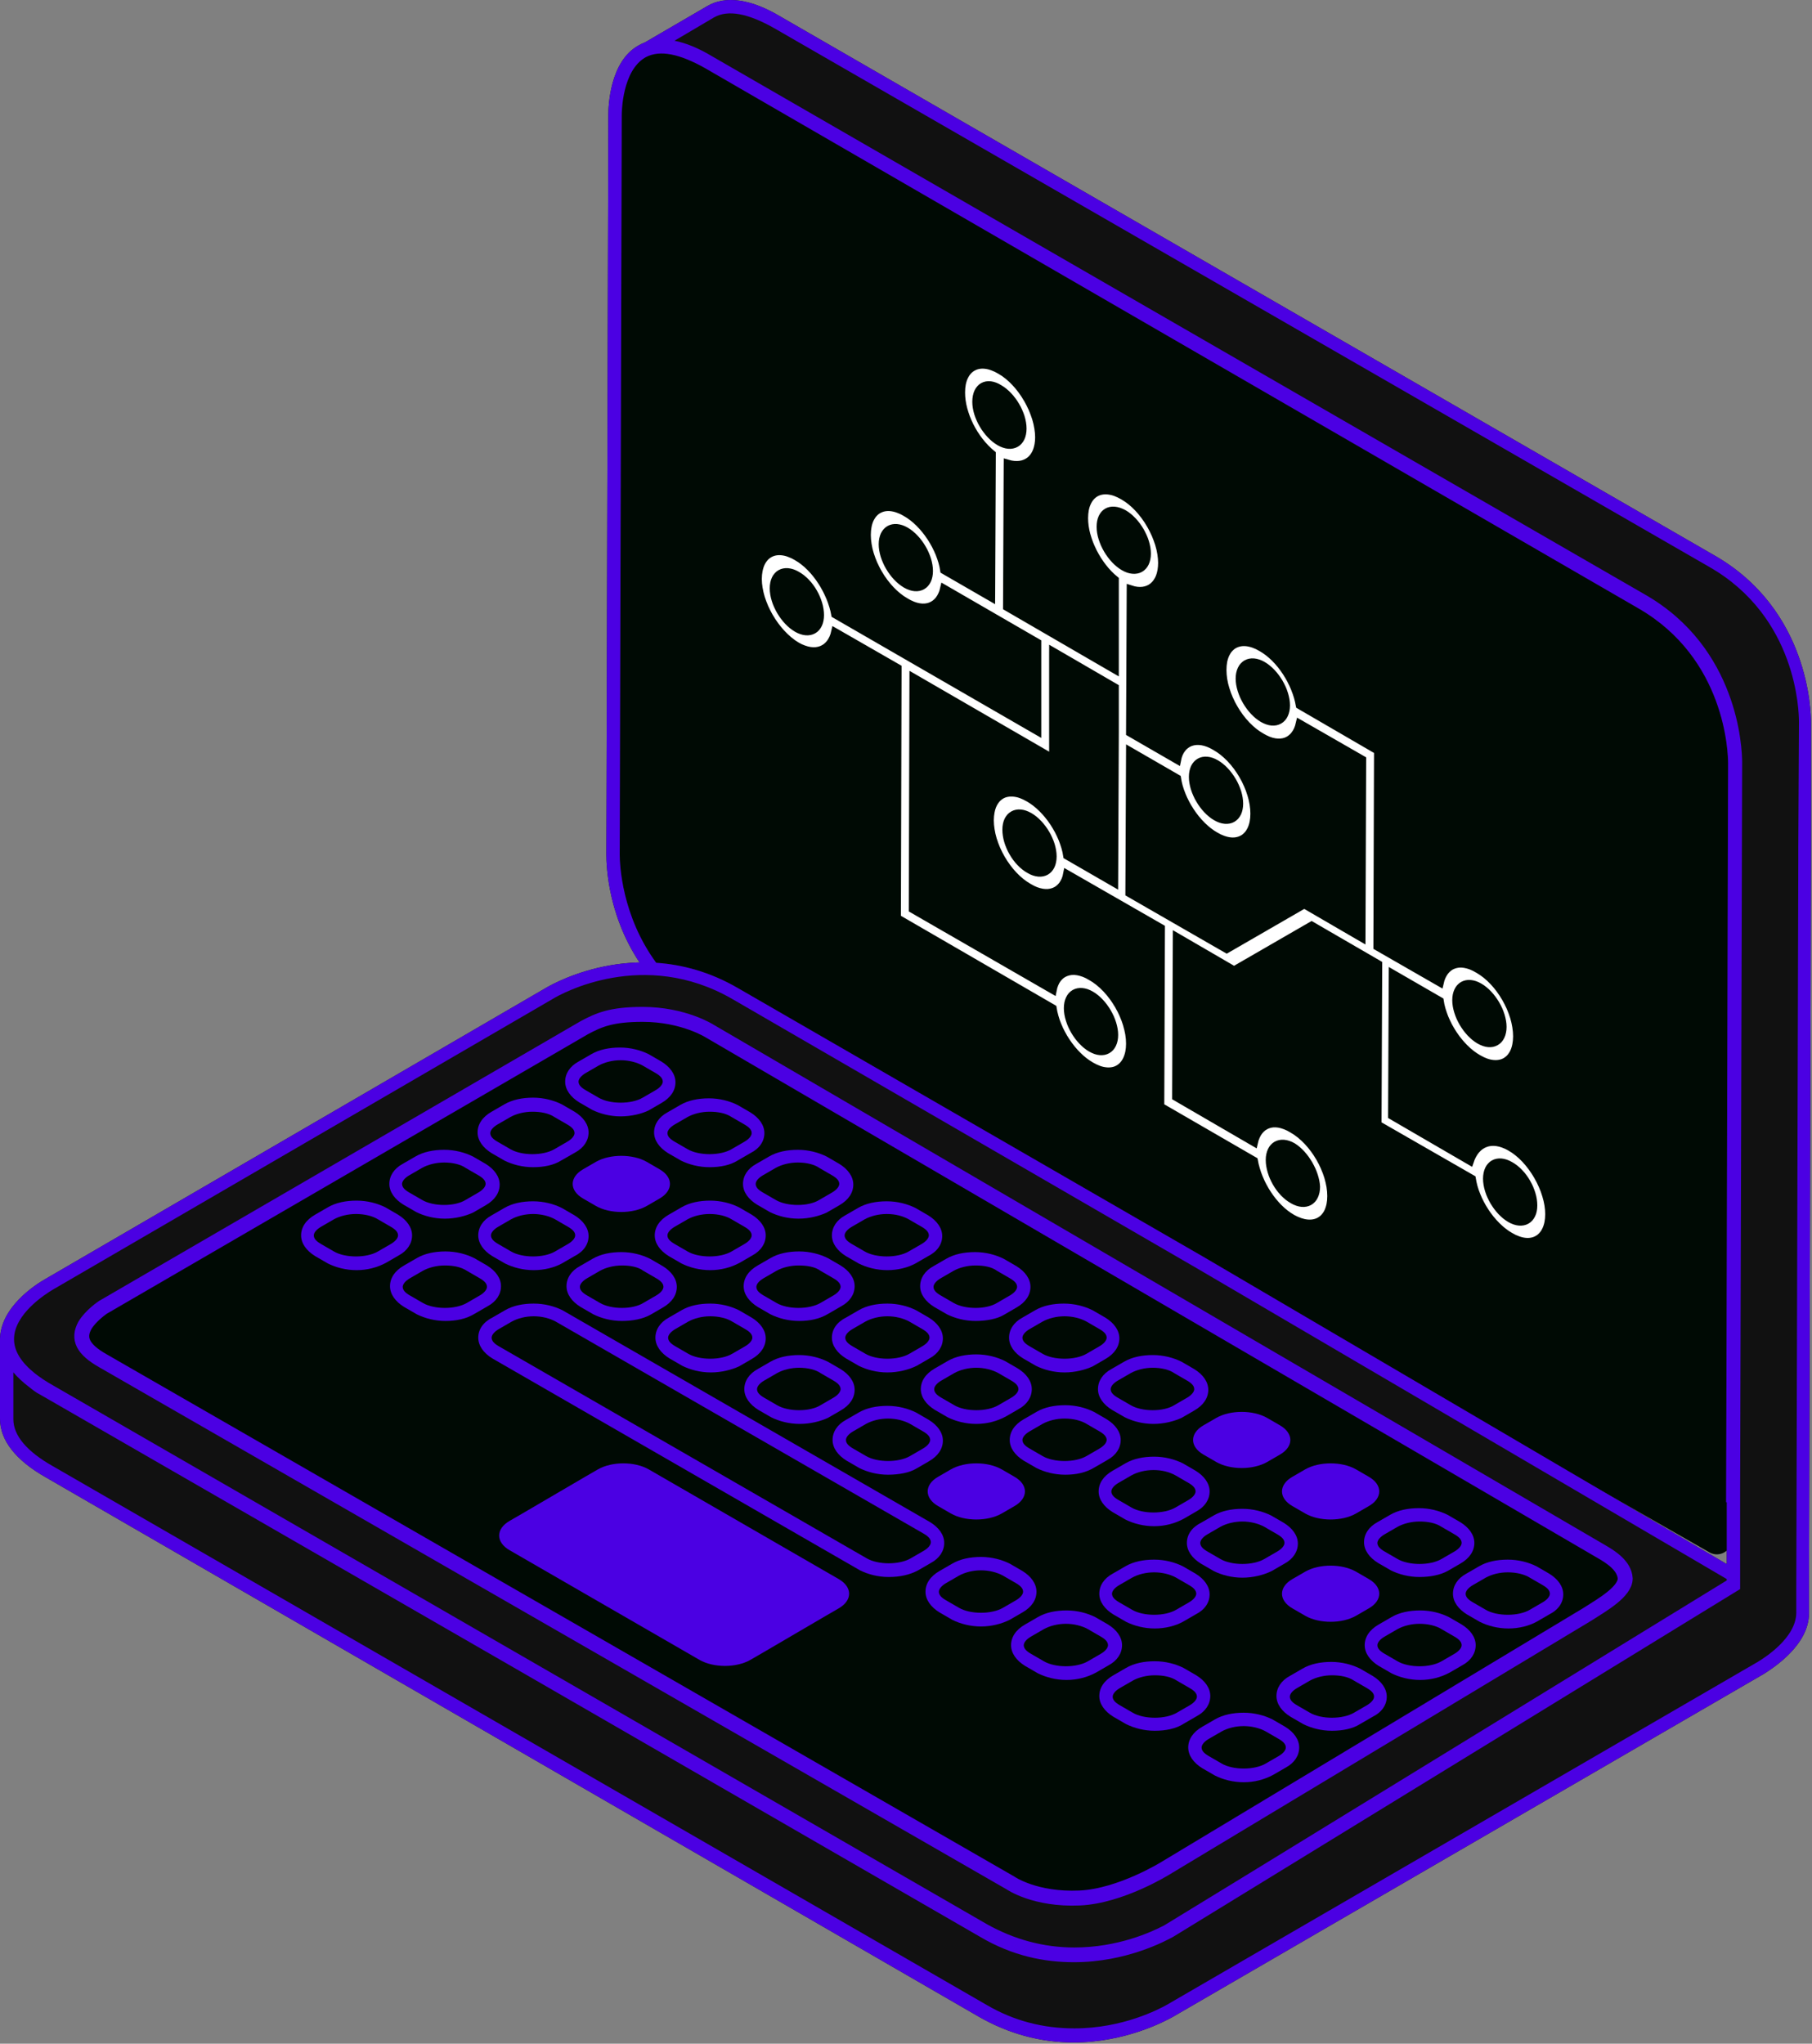 <svg width="485" height="547" viewBox="0 0 485 547" fill="none" xmlns="http://www.w3.org/2000/svg">
<rect x="0" y="0" width="485" height="547" fill="#808080" stroke="none"/>
<path d="M165.423 22.466C165.463 14.031 174.591 8.777 181.904 12.98L443.469 163.299C455.884 170.434 463.538 183.661 463.538 197.98V412.022C463.538 415.093 460.222 417.018 457.555 415.496L186.986 261.083C164.219 262.051 164.3 233.003 164.441 228.632C164.453 228.254 164.465 227.896 164.467 227.517L165.423 22.466Z" fill="#000A04"/>
<path d="M292.021 523.397H288.442V544.69H292.021V523.397Z" fill="#4B00E3"/>
<path fill-rule="evenodd" clip-rule="evenodd" d="M262.138 539.859C270.011 544.333 278.421 546.659 287.368 546.659C301.325 546.659 311.882 540.933 313.85 539.859L472.027 448.066C474.89 446.277 484.195 440.193 484.195 431.783V426.415V424.626L484.732 226.904V223.862V193.443C484.732 190.401 484.195 163.203 458.965 148.71L208.995 4.489C200.943 -0.342 194.143 -1.237 189.312 1.626L172.632 11.343C172.023 11.573 171.44 11.853 170.882 12.183C163.188 16.478 162.83 28.466 162.83 30.792L162.293 228.693C162.293 231.556 162.651 246.587 173.029 260.186L175.892 258.038C166.409 245.334 165.872 231.377 165.872 228.693L166.409 30.971C166.409 29.719 166.588 18.983 172.672 15.404C172.751 15.359 172.831 15.315 172.912 15.272C176.657 13.304 181.945 14.414 188.775 18.267L188.93 18.356L438.567 162.846C461.829 176.266 462.544 201.495 462.544 204.358L462.008 402.08H462.186V404.764V423L312.24 514.987C310.271 516.061 300.609 521.25 287.547 521.25C279.316 521.25 271.443 519.103 264.106 514.987L14.136 370.767C7.157 366.83 3.579 362.536 3.579 358.241H0V379.713C0 385.439 4.115 390.807 12.346 395.46L262.138 539.859Z" fill="#111111"/>
<path d="M262.317 518.387C271.085 523.576 279.674 525.186 287.368 525.186C301.504 525.186 312.24 519.282 313.85 518.387L448 436L464.5 425.5V420L322.439 336.59L197.543 264.48C172.313 249.807 148.694 262.87 146.01 264.48L12.168 342.316C9.305 343.927 0 350.01 0 358.599C0 363.072 2.684 367.367 7.873 371.303C8.768 372.019 9.662 372.735 10.736 373.272C11.094 373.451 11.631 373.808 11.989 373.987L137.421 446.277L262.317 518.387Z" fill="#111111"/>
<path fill-rule="evenodd" clip-rule="evenodd" d="M287.368 546.659C278.421 546.659 270.011 544.333 262.138 539.859L12.346 395.46C4.115 390.807 0 385.439 0 379.713V358.599V358.241H0.005C0.258 349.841 9.344 343.904 12.168 342.316L146.01 264.48C147.701 263.465 157.703 257.904 171.183 257.599C162.608 244.739 162.293 231.376 162.293 228.693L162.83 30.792C162.83 28.466 163.188 16.478 170.882 12.183C171.44 11.853 172.023 11.573 172.632 11.343L189.312 1.626C194.143 -1.237 200.943 -0.342 208.995 4.489L458.965 148.71C484.195 163.203 484.732 190.401 484.732 193.443V223.862V226.904L484.195 424.626V426.415V431.783C484.195 440.193 474.89 446.277 472.027 448.066L313.85 539.859C311.882 540.933 301.325 546.659 287.368 546.659ZM462.602 185.366C459.232 176.505 452.801 166.363 440.536 159.267L190.565 15.046C186.948 12.876 183.584 11.5 180.537 10.902L191.101 4.668C194.859 2.521 200.227 3.594 207.205 7.531L457.534 151.752C480.974 165.172 481.511 190.401 481.511 193.264L481.332 226.904V229.946L480.795 424.626V426.236V431.604C480.795 438.404 472.206 443.772 470.417 444.845L312.24 536.638C310.271 537.712 300.609 542.901 287.547 542.901C279.316 542.901 271.443 540.933 264.106 536.638L14.136 392.418C7.157 388.481 3.579 384.187 3.579 379.892V367.317C4.736 368.68 6.17 370.011 7.873 371.303C8.768 372.019 9.662 372.735 10.736 373.272C10.915 373.361 11.138 373.495 11.362 373.629L11.362 373.629L11.363 373.63C11.586 373.764 11.81 373.898 11.989 373.987L137.421 446.277L261.913 518.154L262.317 518.387L262.322 518.39C271.088 523.577 279.675 525.187 287.368 525.187L287.439 525.186L287.547 525.187C301.504 525.187 312.061 519.461 314.029 518.387L464.87 425.863L465.765 425.326V401.901V398.859L466.302 204.179C466.302 204.167 466.302 204.155 466.302 204.143L466.302 204C466.302 203.208 466.254 200.778 465.739 197.36C465.247 194.063 464.325 189.876 462.602 185.366ZM462.186 402.08V404.764V418.641L322.439 336.59L197.543 264.48C189.916 260.045 182.437 258.144 175.638 257.694C166.399 245.083 165.872 231.353 165.872 228.693L166.409 30.971C166.409 29.719 166.588 18.983 172.672 15.404C172.751 15.359 172.831 15.315 172.912 15.272C176.657 13.304 181.945 14.414 188.775 18.267L188.931 18.357L438.567 162.846C461.829 176.266 462.544 201.495 462.544 204.358L462.008 402.08H462.186ZM462.186 423L334.791 501.153L311.882 515.166C311.756 515.238 311.579 515.337 311.356 515.458C308.178 517.106 299.22 521.25 287.547 521.25C279.316 521.25 271.443 519.103 264.106 514.987L14.136 370.767C12.307 369.735 10.712 368.679 9.354 367.605C5.623 364.602 3.758 361.589 3.758 358.42C3.758 351.621 12.346 346.253 14.136 345.179L147.978 267.343C150.304 265.911 172.313 253.744 195.933 267.343L320.649 339.632L462.186 422.643V423Z" fill="#4B00E3"/>
<path d="M270.5 504C270.5 504 277.012 508.545 289 508C300 507.5 312 500 312 500L425 432C428.937 429.495 435 426 435 422.5C434.825 418.99 430.944 416.665 429.106 415.564L429 415.5L190 276C190 276 183 271.5 172 271.5C163.5 271.5 160.258 273.032 156.5 275L27.556 349.905C27.556 349.905 24.335 352.052 22.725 354.736C20.757 358.315 22.188 361.178 27.556 364.22L270.5 504Z" fill="#000A04" stroke="#4B00E3" stroke-width="4"/>
<path d="M166.124 298.803C163.261 298.803 160.577 298.088 158.43 297.014L155.03 295.046C152.704 293.614 151.273 291.646 151.273 289.499C151.273 287.352 152.525 285.383 154.852 284.131L158.251 282.163C160.398 280.91 163.082 280.373 165.945 280.373C168.808 280.373 171.492 281.089 173.64 282.163L177.039 284.131C179.365 285.562 180.797 287.531 180.797 289.678C180.797 291.825 179.544 293.793 177.039 295.225L173.64 297.193C171.85 298.088 168.987 298.803 166.124 298.803ZM166.124 283.773C163.977 283.773 161.83 284.31 160.22 285.204L156.82 287.173C155.567 287.888 154.852 288.783 154.852 289.499C154.852 290.394 155.567 291.109 156.82 291.825L160.22 293.793C163.261 295.583 168.987 295.583 172.029 293.793L175.429 291.825C176.681 291.109 177.397 290.215 177.397 289.499C177.397 288.604 176.681 287.888 175.429 287.173L172.029 285.204C170.419 284.31 168.272 283.773 166.124 283.773Z" fill="#4B00E3"/>
<path d="M189.923 312.402C187.06 312.402 184.376 311.687 182.229 310.613L178.829 308.645C176.503 307.213 175.071 305.245 175.071 303.098C175.071 300.951 176.324 298.982 178.65 297.73L182.05 295.762C184.197 294.509 186.881 293.972 189.744 293.972C192.607 293.972 195.291 294.688 197.438 295.762L200.838 297.73C203.164 299.161 204.595 301.13 204.595 303.277C204.595 305.424 203.343 307.392 200.838 308.645L197.438 310.613C195.47 311.866 192.786 312.402 189.923 312.402ZM189.923 297.551C187.776 297.551 185.628 298.088 184.018 298.982L180.618 300.951C179.366 301.666 178.65 302.561 178.65 303.277C178.65 304.171 179.366 304.887 180.618 305.603L184.018 307.571C187.06 309.36 192.786 309.36 195.828 307.571L199.227 305.603C200.48 304.887 201.196 303.992 201.196 303.277C201.196 302.382 200.48 301.666 199.227 300.951L195.828 298.982C194.217 297.909 192.07 297.551 189.923 297.551Z" fill="#4B00E3"/>
<path d="M142.685 312.403C139.822 312.403 137.138 311.687 134.99 310.613L131.591 308.645C129.265 307.213 127.833 305.245 127.833 303.098C127.833 300.951 129.086 298.983 131.591 297.551L134.99 295.583C137.138 294.33 139.822 293.793 142.685 293.793C145.548 293.793 148.232 294.509 150.379 295.583L153.778 297.551C156.105 298.983 157.536 300.951 157.536 303.098C157.536 305.245 156.284 307.213 153.957 308.466L150.2 310.613C148.232 311.866 145.548 312.403 142.685 312.403ZM142.506 297.551C140.358 297.551 138.211 298.088 136.601 298.983L133.201 300.951C131.949 301.667 131.233 302.561 131.233 303.277C131.233 304.172 131.949 304.887 133.201 305.603L136.601 307.571C139.643 309.361 145.369 309.361 148.41 307.571L151.81 305.603C153.063 304.887 153.778 303.993 153.778 303.277C153.778 302.382 153.063 301.667 151.81 300.951L148.41 298.983C146.8 297.909 144.653 297.551 142.506 297.551Z" fill="#4B00E3"/>
<path d="M213.721 326.18C210.858 326.18 208.174 325.465 206.027 324.391L202.627 322.423C200.301 320.991 198.87 319.023 198.87 316.876C198.87 314.729 200.122 312.76 202.448 311.508L205.848 309.54C207.995 308.287 210.679 307.75 213.542 307.75C216.405 307.75 219.089 308.466 221.236 309.54L224.636 311.508C226.962 312.939 228.394 314.908 228.394 317.055C228.394 319.202 227.141 321.17 224.636 322.602L221.236 324.57C219.268 325.465 216.584 326.18 213.721 326.18ZM213.542 311.15C211.395 311.15 209.248 311.687 207.637 312.581L204.238 314.55C202.985 315.265 202.269 316.16 202.269 316.876C202.269 317.771 202.985 318.486 204.238 319.202L207.637 321.17C210.679 322.96 216.405 322.96 219.268 321.17L222.668 319.202C223.92 318.486 224.636 317.592 224.636 316.876C224.636 315.981 223.92 315.265 222.668 314.55L219.268 312.581C218.016 311.687 215.868 311.15 213.542 311.15Z" fill="#4B00E3"/>
<path d="M176.503 312.939C180.261 315.086 180.261 318.665 176.503 320.812L173.104 322.781C169.346 324.928 163.262 324.928 159.505 322.781L156.105 320.812C152.347 318.665 152.347 315.086 156.105 312.939L159.505 310.971C163.262 308.824 169.346 308.824 173.104 310.971L176.503 312.939Z" fill="#4B00E3"/>
<path d="M119.066 326.18C116.203 326.18 113.519 325.465 111.372 324.391L107.972 322.423C105.646 320.991 104.214 319.023 104.214 316.876C104.214 314.729 105.467 312.76 107.793 311.508L111.193 309.54C113.34 308.287 116.024 307.75 118.887 307.75C121.75 307.75 124.434 308.466 126.581 309.54L129.981 311.508C132.307 312.939 133.738 314.908 133.738 317.055C133.738 319.202 132.486 321.17 129.981 322.602L126.581 324.57C124.613 325.465 121.929 326.18 119.066 326.18ZM118.887 311.15C116.74 311.15 114.592 311.687 112.982 312.581L109.582 314.55C108.33 315.265 107.614 316.16 107.614 316.876C107.614 317.771 108.33 318.486 109.582 319.202L112.982 321.17C116.024 322.96 121.75 322.96 124.613 321.17L128.012 319.202C129.265 318.486 129.981 317.592 129.981 316.876C129.981 315.981 129.265 315.265 128.012 314.55L124.613 312.581C123.36 311.687 121.213 311.15 118.887 311.15Z" fill="#4B00E3"/>
<path d="M237.519 339.958C234.656 339.958 231.972 339.243 229.825 338.169L226.425 336.201C224.099 334.769 222.667 332.801 222.667 330.654C222.667 328.506 223.92 326.538 226.246 325.286L229.646 323.317C231.793 322.065 234.477 321.528 237.34 321.528C240.203 321.528 242.887 322.244 245.034 323.317L248.434 325.286C250.76 326.717 252.192 328.685 252.192 330.833C252.192 332.98 250.939 334.948 248.434 336.201L245.034 338.169C243.066 339.243 240.382 339.958 237.519 339.958ZM237.34 324.928C235.193 324.928 233.046 325.465 231.435 326.359L228.035 328.328C226.783 329.043 226.067 329.938 226.067 330.654C226.067 331.548 226.783 332.264 228.035 332.98L231.435 334.948C234.477 336.737 240.203 336.737 243.245 334.948L246.645 332.98C247.897 332.264 248.613 331.369 248.613 330.654C248.613 329.759 247.897 329.043 246.645 328.328L243.245 326.359C241.634 325.465 239.666 324.928 237.34 324.928Z" fill="#4B00E3"/>
<path d="M190.102 339.958C187.239 339.958 184.555 339.242 182.408 338.169L179.008 336.201C176.682 334.769 175.25 332.801 175.25 330.654C175.25 328.506 176.503 326.538 179.008 325.107L182.408 323.138C184.555 321.886 187.239 321.349 190.102 321.349C192.965 321.349 195.649 322.065 197.796 323.138L201.196 325.107C203.522 326.538 204.953 328.506 204.953 330.654C204.953 332.801 203.701 334.769 201.375 336.022L197.975 337.99C195.649 339.243 192.965 339.958 190.102 339.958ZM189.923 324.928C187.776 324.928 185.628 325.465 184.018 326.359L180.618 328.328C179.366 329.043 178.65 329.938 178.65 330.654C178.65 331.548 179.366 332.264 180.618 332.98L184.018 334.948C187.06 336.737 192.786 336.737 195.828 334.948L199.227 332.98C200.48 332.264 201.196 331.369 201.196 330.654C201.196 329.759 200.48 329.043 199.227 328.328L195.828 326.359C194.396 325.465 192.249 324.928 189.923 324.928Z" fill="#4B00E3"/>
<path d="M142.864 339.958C140.001 339.958 137.317 339.243 135.169 338.169L131.77 336.201C129.444 334.769 128.012 332.801 128.012 330.654C128.012 328.506 129.265 326.538 131.591 325.286L134.99 323.317C137.138 322.065 139.822 321.528 142.685 321.528C145.548 321.528 148.232 322.244 150.379 323.317L153.779 325.286C156.105 326.717 157.536 328.685 157.536 330.833C157.536 332.98 156.284 334.948 153.779 336.201L150.379 338.169C148.411 339.243 145.727 339.958 142.864 339.958ZM142.685 324.928C140.537 324.928 138.39 325.465 136.78 326.359L133.38 328.328C132.128 329.043 131.412 329.938 131.412 330.654C131.412 331.548 132.128 332.264 133.38 332.98L136.78 334.948C139.822 336.737 145.548 336.737 148.589 334.948L151.989 332.98C153.242 332.264 153.957 331.369 153.957 330.654C153.957 329.759 153.242 329.043 151.989 328.328L148.589 326.359C146.979 325.465 144.832 324.928 142.685 324.928Z" fill="#4B00E3"/>
<path d="M95.446 339.958C92.583 339.958 89.899 339.242 87.752 338.169L84.352 336.201C82.026 334.769 80.594 332.801 80.594 330.654C80.594 328.506 81.847 326.538 84.352 325.107L87.752 323.138C89.899 321.886 92.583 321.349 95.446 321.349C98.309 321.349 100.993 322.065 103.14 323.138L106.54 325.107C108.866 326.538 110.297 328.506 110.297 330.654C110.297 332.801 109.045 334.769 106.719 336.022L103.319 337.99C100.993 339.243 98.309 339.958 95.446 339.958ZM95.267 324.928C93.12 324.928 90.972 325.465 89.362 326.359L85.962 328.328C84.71 329.043 83.994 329.938 83.994 330.654C83.994 331.548 84.71 332.264 85.962 332.98L89.362 334.948C92.404 336.737 98.13 336.737 101.172 334.948L104.571 332.98C105.824 332.264 106.54 331.369 106.54 330.654C106.54 329.759 105.824 329.043 104.571 328.328L101.172 326.359C99.74 325.465 97.593 324.928 95.267 324.928Z" fill="#4B00E3"/>
<path d="M261.139 353.557C258.276 353.557 255.592 352.841 253.445 351.768L250.045 349.8C247.719 348.368 246.287 346.4 246.287 344.253C246.287 342.105 247.54 340.137 249.866 338.885L253.266 336.916C255.413 335.664 258.097 335.127 260.96 335.127C263.823 335.127 266.507 335.843 268.654 336.916L272.054 338.885C274.38 340.316 275.811 342.284 275.811 344.432C275.811 346.579 274.559 348.547 272.054 349.978L268.654 351.947C266.865 353.02 264.002 353.557 261.139 353.557ZM261.139 338.706C258.992 338.706 256.844 339.242 255.234 340.137L251.834 342.105C250.582 342.821 249.866 343.716 249.866 344.432C249.866 345.326 250.582 346.042 251.834 346.758L255.234 348.726C258.276 350.515 264.002 350.515 266.865 348.726L270.264 346.758C271.517 346.042 272.233 345.147 272.233 344.432C272.233 343.537 271.517 342.821 270.264 342.105L266.865 340.137C265.433 339.064 263.286 338.706 261.139 338.706Z" fill="#4B00E3"/>
<path d="M213.901 353.557C211.038 353.557 208.354 352.842 206.206 351.768L202.807 349.8C200.481 348.368 199.049 346.4 199.049 344.253C199.049 342.106 200.302 340.137 202.807 338.706L206.206 336.738C208.354 335.485 211.038 334.948 213.901 334.948C216.764 334.948 219.448 335.664 221.595 336.738L224.995 338.706C227.321 340.137 228.752 342.106 228.752 344.253C228.752 346.4 227.5 348.368 225.173 349.621L221.774 351.589C219.448 353.021 216.764 353.557 213.901 353.557ZM213.722 338.706C211.575 338.706 209.427 339.243 207.817 340.137L204.417 342.106C203.165 342.821 202.449 343.716 202.449 344.432C202.449 345.326 203.165 346.042 204.417 346.758L207.817 348.726C210.859 350.515 216.585 350.515 219.627 348.726L223.026 346.758C224.279 346.042 224.995 345.147 224.995 344.432C224.995 343.537 224.279 342.821 223.026 342.106L219.627 340.137C218.195 339.064 216.048 338.706 213.722 338.706Z" fill="#4B00E3"/>
<path d="M166.483 353.557C163.62 353.557 160.936 352.841 158.789 351.768L155.389 349.8C153.063 348.368 151.631 346.4 151.631 344.253C151.631 342.105 152.884 340.137 155.21 338.885L158.61 336.916C160.757 335.664 163.441 335.127 166.304 335.127C169.167 335.127 171.851 335.843 173.998 336.916L177.398 338.885C179.724 340.316 181.155 342.284 181.155 344.432C181.155 346.579 179.903 348.547 177.398 349.978L173.998 351.947C172.03 353.02 169.346 353.557 166.483 353.557ZM166.483 338.706C164.336 338.706 162.189 339.242 160.578 340.137L157.178 342.105C155.926 342.821 155.21 343.716 155.21 344.432C155.21 345.326 155.926 346.042 157.178 346.758L160.578 348.726C163.62 350.515 169.346 350.515 172.209 348.726L175.609 346.758C176.861 346.042 177.577 345.147 177.577 344.432C177.577 343.537 176.861 342.821 175.609 342.105L172.209 340.137C170.777 339.064 168.63 338.706 166.483 338.706Z" fill="#4B00E3"/>
<path d="M119.244 353.557C116.381 353.557 113.697 352.842 111.55 351.768L108.15 349.8C105.824 348.368 104.392 346.4 104.392 344.253C104.392 342.106 105.645 340.137 108.15 338.706L111.55 336.738C113.697 335.485 116.381 334.948 119.244 334.948C122.107 334.948 124.791 335.664 126.938 336.738L130.338 338.706C132.664 340.137 134.095 342.106 134.095 344.253C134.095 346.4 132.843 348.368 130.517 349.621L127.117 351.589C124.791 353.021 122.107 353.557 119.244 353.557ZM119.065 338.706C116.918 338.706 114.77 339.243 113.16 340.137L109.76 342.106C108.508 342.821 107.792 343.716 107.792 344.432C107.792 345.326 108.508 346.042 109.76 346.758L113.16 348.726C116.202 350.515 121.928 350.515 124.97 348.726L128.369 346.758C129.622 346.042 130.338 345.147 130.338 344.432C130.338 343.537 129.622 342.821 128.369 342.106L124.97 340.137C123.359 339.064 121.212 338.706 119.065 338.706Z" fill="#4B00E3"/>
<path d="M284.937 367.335C282.074 367.335 279.39 366.619 277.243 365.546L273.843 363.578C271.517 362.146 270.085 360.178 270.085 358.031C270.085 355.883 271.338 353.915 273.664 352.663L277.064 350.694C279.211 349.442 281.895 348.905 284.758 348.905C287.621 348.905 290.305 349.621 292.452 350.694L295.852 352.663C298.178 354.094 299.609 356.062 299.609 358.21C299.609 360.357 298.357 362.325 295.852 363.757L292.452 365.725C290.484 366.619 287.8 367.335 284.937 367.335ZM284.937 352.305C282.789 352.305 280.642 352.842 279.032 353.736L275.632 355.705C274.38 356.42 273.664 357.315 273.664 358.031C273.664 358.925 274.38 359.641 275.632 360.357L279.032 362.325C282.074 364.114 287.8 364.114 290.842 362.325L294.241 360.357C295.494 359.641 296.21 358.746 296.21 358.031C296.21 357.136 295.494 356.42 294.241 355.705L290.842 353.736C289.231 352.842 287.084 352.305 284.937 352.305Z" fill="#4B00E3"/>
<path d="M237.519 367.335C234.656 367.335 231.972 366.619 229.825 365.546L226.425 363.578C224.099 362.146 222.667 360.178 222.667 358.031C222.667 355.883 223.92 353.915 226.425 352.663L229.825 350.694C231.972 349.442 234.656 348.905 237.519 348.905C240.382 348.905 243.066 349.621 245.213 350.694L248.613 352.663C250.939 354.094 252.37 356.062 252.37 358.21C252.37 360.357 251.118 362.325 248.792 363.578L245.392 365.546C243.245 366.619 240.382 367.335 237.519 367.335ZM237.519 352.305C235.372 352.305 233.225 352.842 231.614 353.736L228.214 355.705C226.962 356.42 226.246 357.315 226.246 358.031C226.246 358.925 226.962 359.641 228.214 360.357L231.614 362.325C234.656 364.114 240.382 364.114 243.424 362.325L246.824 360.357C248.076 359.641 248.792 358.746 248.792 358.031C248.792 357.136 248.076 356.42 246.824 355.705L243.424 353.736C241.813 352.842 239.666 352.305 237.519 352.305Z" fill="#4B00E3"/>
<path d="M308.735 381.113C305.872 381.113 303.188 380.397 301.041 379.324L297.641 377.355C295.315 375.924 293.884 373.956 293.884 371.808C293.884 369.661 295.136 367.693 297.462 366.44L300.862 364.472C303.009 363.22 305.693 362.683 308.556 362.683C311.419 362.683 314.103 363.399 316.25 364.472L319.65 366.44C321.976 367.872 323.408 369.84 323.408 371.987C323.408 374.135 322.155 376.103 319.65 377.534L316.25 379.503C314.282 380.397 311.598 381.113 308.735 381.113ZM308.556 366.083C306.409 366.083 304.262 366.619 302.651 367.514L299.252 369.482C297.999 370.198 297.283 371.093 297.283 371.808C297.283 372.703 297.999 373.419 299.252 374.135L302.651 376.103C305.693 377.892 311.419 377.892 314.282 376.103L317.682 374.135C318.934 373.419 319.65 372.524 319.65 371.808C319.65 370.914 318.934 370.198 317.682 369.482L314.282 367.514C313.029 366.619 310.882 366.083 308.556 366.083Z" fill="#4B00E3"/>
<path d="M261.318 381.113C258.455 381.113 255.771 380.397 253.624 379.324L250.224 377.355C247.898 375.924 246.466 373.956 246.466 371.808C246.466 369.661 247.719 367.693 250.224 366.262L253.624 364.293C255.771 363.041 258.455 362.504 261.318 362.504C264.181 362.504 266.865 363.22 269.012 364.293L272.412 366.262C274.738 367.693 276.169 369.661 276.169 371.808C276.169 373.956 274.917 375.924 272.591 377.176L269.191 379.145C266.865 380.397 264.181 381.113 261.318 381.113ZM261.318 366.083C259.171 366.083 257.023 366.619 255.413 367.514L252.013 369.482C250.761 370.198 250.045 371.093 250.045 371.808C250.045 372.703 250.761 373.419 252.013 374.135L255.413 376.103C258.455 377.892 264.181 377.892 267.223 376.103L270.622 374.135C271.875 373.419 272.591 372.524 272.591 371.808C272.591 370.914 271.875 370.198 270.622 369.482L267.223 367.514C265.612 366.619 263.465 366.083 261.318 366.083Z" fill="#4B00E3"/>
<path d="M214.079 381.113C211.216 381.113 208.532 380.397 206.384 379.324L202.985 377.355C200.659 375.924 199.227 373.956 199.227 371.808C199.227 369.661 200.48 367.693 202.806 366.44L206.206 364.472C208.353 363.22 211.037 362.683 213.9 362.683C216.763 362.683 219.447 363.399 221.594 364.472L224.994 366.44C227.32 367.872 228.751 369.84 228.751 371.987C228.751 374.135 227.499 376.103 224.994 377.534L221.594 379.503C219.626 380.397 216.942 381.113 214.079 381.113ZM213.9 366.083C211.753 366.083 209.605 366.619 207.995 367.514L204.595 369.482C203.343 370.198 202.627 371.093 202.627 371.808C202.627 372.703 203.343 373.419 204.595 374.135L207.995 376.103C211.037 377.892 216.763 377.892 219.626 376.103L223.025 374.135C224.278 373.419 224.994 372.524 224.994 371.808C224.994 370.914 224.278 370.198 223.025 369.482L219.626 367.514C218.373 366.619 216.226 366.083 213.9 366.083Z" fill="#4B00E3"/>
<path d="M342.553 381.471C346.311 383.618 346.311 387.197 342.553 389.344L339.154 391.312C335.396 393.46 329.312 393.46 325.555 391.312L322.155 389.344C318.397 387.197 318.397 383.618 322.155 381.471L325.555 379.503C329.312 377.356 335.396 377.356 339.154 379.503L342.553 381.471Z" fill="#4B00E3"/>
<path d="M285.116 394.712C282.253 394.712 279.569 393.996 277.422 392.923L274.022 390.955C271.696 389.523 270.264 387.555 270.264 385.408C270.264 383.26 271.517 381.292 274.022 379.861L277.422 377.892C279.569 376.64 282.253 376.103 285.116 376.103C287.979 376.103 290.663 376.819 292.81 377.892L296.21 379.861C298.536 381.292 299.967 383.26 299.967 385.408C299.967 387.555 298.715 389.523 296.389 390.776L292.989 392.744C290.663 394.175 287.979 394.712 285.116 394.712ZM284.937 379.682C282.79 379.682 280.642 380.218 279.032 381.113L275.632 383.081C274.38 383.797 273.664 384.692 273.664 385.408C273.664 386.302 274.38 387.018 275.632 387.734L279.032 389.702C282.074 391.491 287.8 391.491 290.842 389.702L294.241 387.734C295.494 387.018 296.21 386.123 296.21 385.408C296.21 384.513 295.494 383.797 294.241 383.081L290.842 381.113C289.41 380.218 287.263 379.682 284.937 379.682Z" fill="#4B00E3"/>
<path d="M237.698 394.712C234.836 394.712 232.152 393.996 230.004 392.923L226.605 390.954C224.278 389.523 222.847 387.555 222.847 385.407C222.847 383.26 224.1 381.292 226.426 380.039L229.825 378.071C231.973 376.819 234.657 376.282 237.52 376.282C240.383 376.282 243.067 376.997 245.214 378.071L248.613 380.039C250.94 381.471 252.371 383.439 252.371 385.586C252.371 387.733 251.119 389.702 248.613 391.133L245.214 393.102C243.424 394.175 240.561 394.712 237.698 394.712ZM237.698 379.681C235.551 379.681 233.404 380.218 231.794 381.113L228.394 383.081C227.141 383.797 226.426 384.692 226.426 385.407C226.426 386.302 227.141 387.018 228.394 387.734L231.794 389.702C234.836 391.491 240.561 391.491 243.603 389.702L247.003 387.734C248.256 387.018 248.971 386.123 248.971 385.407C248.971 384.513 248.256 383.797 247.003 383.081L243.603 381.113C241.993 380.218 239.846 379.681 237.698 379.681Z" fill="#4B00E3"/>
<path d="M308.914 408.49C306.051 408.49 303.367 407.774 301.219 406.701L297.82 404.732C295.494 403.301 294.062 401.333 294.062 399.185C294.062 397.038 295.315 395.07 297.82 393.638L301.219 391.67C303.367 390.418 306.051 389.881 308.914 389.881C311.777 389.881 314.461 390.597 316.608 391.67L320.007 393.638C322.334 395.07 323.765 397.038 323.765 399.185C323.765 401.333 322.513 403.301 320.186 404.553L316.787 406.522C314.461 407.774 311.777 408.49 308.914 408.49ZM308.735 393.46C306.587 393.46 304.44 393.996 302.83 394.891L299.43 396.859C298.178 397.575 297.462 398.47 297.462 399.185C297.462 400.08 298.178 400.796 299.43 401.512L302.83 403.48C305.872 405.269 311.598 405.269 314.639 403.48L318.039 401.512C319.292 400.796 320.007 399.901 320.007 399.185C320.007 398.291 319.292 397.575 318.039 396.859L314.639 394.891C313.029 393.996 311.061 393.46 308.735 393.46Z" fill="#4B00E3"/>
<path d="M271.517 395.249C275.274 397.396 275.274 400.975 271.517 403.122L268.117 405.09C264.359 407.237 258.276 407.237 254.518 405.09L251.118 403.122C247.361 400.975 247.361 397.396 251.118 395.249L254.518 393.281C258.276 391.133 264.359 391.133 268.117 393.281L271.517 395.249Z" fill="#4B00E3"/>
<path d="M379.951 422.089C377.088 422.089 374.404 421.373 372.257 420.3L368.857 418.331C366.531 416.9 365.099 414.932 365.099 412.784C365.099 410.637 366.352 408.669 368.678 407.416L372.078 405.448C374.225 404.195 376.909 403.659 379.772 403.659C382.635 403.659 385.319 404.374 387.466 405.448L390.866 407.416C393.192 408.848 394.623 410.816 394.623 412.963C394.623 415.11 393.371 417.079 390.866 418.51L387.466 420.478C385.498 421.552 382.814 422.089 379.951 422.089ZM379.951 407.237C377.803 407.237 375.656 407.774 374.046 408.669L370.646 410.637C369.394 411.353 368.678 412.248 368.678 412.963C368.678 413.858 369.394 414.574 370.646 415.289L374.046 417.258C377.088 419.047 382.814 419.047 385.855 417.258L389.255 415.289C390.508 414.574 391.223 413.679 391.223 412.963C391.223 412.069 390.508 411.353 389.255 410.637L385.855 408.669C384.245 407.595 382.098 407.237 379.951 407.237Z" fill="#4B00E3"/>
<path d="M237.877 422.089C235.015 422.089 232.33 421.373 230.183 420.3L131.77 363.578C129.444 362.146 128.012 360.178 128.012 358.031C128.012 355.883 129.265 353.915 131.77 352.663L135.169 350.694C137.317 349.442 140.001 348.905 142.864 348.905C145.727 348.905 148.411 349.621 150.558 350.694L248.971 407.416C251.297 408.848 252.729 410.816 252.729 412.963C252.729 415.111 251.476 417.079 249.15 418.331L245.751 420.3C243.424 421.552 240.74 422.089 237.877 422.089ZM142.864 352.305C140.716 352.305 138.569 352.842 136.959 353.736L133.559 355.705C132.306 356.42 131.591 357.315 131.591 358.031C131.591 358.925 132.306 359.641 133.559 360.357L231.973 417.079C235.015 418.868 240.74 418.868 243.782 417.079L247.182 415.111C248.435 414.395 249.15 413.5 249.15 412.784C249.15 411.89 248.435 411.174 247.182 410.458L148.768 353.736C147.158 352.842 145.011 352.305 142.864 352.305Z" fill="#4B00E3"/>
<path d="M262.569 435.33C259.707 435.33 257.023 434.614 254.875 433.541L251.476 431.572C249.149 430.141 247.718 428.173 247.718 426.026C247.718 423.878 248.971 421.91 251.476 420.479L254.875 418.51C257.023 417.258 259.707 416.721 262.569 416.721C265.432 416.721 268.116 417.437 270.264 418.51L273.663 420.479C275.99 421.91 277.421 423.878 277.421 426.026C277.421 428.173 276.168 430.141 273.663 431.572L270.264 433.541C268.116 434.614 265.432 435.33 262.569 435.33ZM262.569 420.3C260.422 420.3 258.275 420.836 256.665 421.731L253.265 423.699C252.012 424.415 251.297 425.31 251.297 426.026C251.297 426.92 252.012 427.636 253.265 428.352L256.665 430.32C259.707 432.109 265.432 432.109 268.474 430.32L271.874 428.352C273.127 427.636 273.842 426.741 273.842 426.026C273.842 425.131 273.127 424.415 271.874 423.699L268.474 421.731C266.864 420.836 264.717 420.3 262.569 420.3Z" fill="#4B00E3"/>
<path d="M403.749 435.867C400.886 435.867 398.202 435.151 396.054 434.077L392.655 432.109C390.328 430.678 388.897 428.709 388.897 426.562C388.897 424.415 390.15 422.447 392.476 421.194L395.875 419.226C398.023 417.973 400.707 417.437 403.57 417.437C406.433 417.437 409.117 418.152 411.264 419.226L414.663 421.194C416.99 422.626 418.421 424.594 418.421 426.741C418.421 428.888 417.169 430.857 414.663 432.109L411.264 434.077C409.295 435.151 406.611 435.867 403.749 435.867ZM403.57 420.836C401.422 420.836 399.275 421.373 397.665 422.268L394.265 424.236C393.012 424.952 392.297 425.846 392.297 426.562C392.297 427.457 393.012 428.173 394.265 428.888L397.665 430.857C400.707 432.646 406.433 432.646 409.474 430.857L412.874 428.888C414.127 428.173 414.842 427.278 414.842 426.562C414.842 425.667 414.127 424.952 412.874 424.236L409.474 422.268C408.043 421.373 405.896 420.836 403.57 420.836Z" fill="#4B00E3"/>
<path d="M366.352 422.626C370.11 424.773 370.11 428.352 366.352 430.499L362.953 432.467C359.195 434.614 353.111 434.614 349.354 432.467L345.954 430.499C342.196 428.352 342.196 424.773 345.954 422.626L349.354 420.658C353.111 418.51 359.195 418.51 362.953 420.658L366.352 422.626Z" fill="#4B00E3"/>
<path d="M224.457 422.626C228.214 424.773 228.214 428.352 224.457 430.499L221.057 432.467L204.237 442.308L200.838 444.277C197.08 446.424 190.996 446.424 187.239 444.277L136.421 414.932C132.664 412.784 132.664 409.206 136.421 407.058L139.821 405.09L156.641 395.249L160.041 393.281C163.798 391.133 169.882 391.133 173.64 393.281L224.457 422.626Z" fill="#4B00E3"/>
<path d="M380.13 449.645C377.267 449.645 374.583 448.929 372.436 447.855L369.036 445.887C366.71 444.456 365.278 442.487 365.278 440.34C365.278 438.193 366.531 436.225 369.036 434.793L372.436 432.825C374.583 431.572 377.267 431.036 380.13 431.036C382.993 431.036 385.677 431.751 387.824 432.825L391.224 434.793C393.55 436.225 394.981 438.193 394.981 440.34C394.981 442.487 393.729 444.456 391.403 445.708L388.003 447.676C385.677 448.929 382.993 449.645 380.13 449.645ZM379.951 434.614C377.804 434.614 375.656 435.151 374.046 436.046L370.646 438.014C369.394 438.73 368.678 439.624 368.678 440.34C368.678 441.235 369.394 441.951 370.646 442.666L374.046 444.635C377.088 446.424 382.814 446.424 385.856 444.635L389.255 442.666C390.508 441.951 391.224 441.056 391.224 440.34C391.224 439.446 390.508 438.73 389.255 438.014L385.856 436.046C384.424 435.151 382.277 434.614 379.951 434.614Z" fill="#4B00E3"/>
<path d="M332.891 477.022C330.029 477.022 327.345 476.306 325.197 475.232L321.798 473.264C319.471 471.833 318.04 469.864 318.04 467.717C318.04 465.57 319.292 463.602 321.798 462.17L325.197 460.202C327.345 458.949 330.029 458.413 332.891 458.413C335.754 458.413 338.438 459.128 340.586 460.202L343.985 462.17C346.312 463.602 347.743 465.57 347.743 467.717C347.743 469.864 346.49 471.833 344.164 473.085L340.765 475.053C338.438 476.306 335.754 477.022 332.891 477.022ZM332.891 461.991C330.744 461.991 328.597 462.528 326.987 463.423L323.587 465.391C322.334 466.107 321.619 467.001 321.619 467.717C321.619 468.612 322.334 469.328 323.587 470.043L326.987 472.012C330.029 473.801 335.754 473.801 338.796 472.012L342.196 470.043C343.449 469.328 344.164 468.433 344.164 467.717C344.164 466.822 343.449 466.107 342.196 465.391L338.796 463.423C337.186 462.528 335.039 461.991 332.891 461.991Z" fill="#4B00E3"/>
<path d="M190.281 367.335C187.418 367.335 184.734 366.619 182.587 365.546L179.187 363.578C176.861 362.146 175.429 360.178 175.429 358.031C175.429 355.883 176.682 353.915 179.008 352.663L182.408 350.694C184.555 349.442 187.239 348.905 190.102 348.905C192.965 348.905 195.649 349.621 197.796 350.694L201.196 352.663C203.522 354.094 204.953 356.062 204.953 358.21C204.953 360.357 203.701 362.325 201.196 363.757L197.796 365.725C195.828 366.619 193.144 367.335 190.281 367.335ZM190.102 352.305C187.955 352.305 185.807 352.842 184.197 353.736L180.797 355.705C179.545 356.42 178.829 357.315 178.829 358.031C178.829 358.925 179.545 359.641 180.797 360.357L184.197 362.325C187.239 364.114 192.965 364.114 196.007 362.325L199.406 360.357C200.659 359.641 201.375 358.746 201.375 358.031C201.375 357.136 200.659 356.42 199.406 355.705L196.007 353.736C194.575 352.842 192.428 352.305 190.102 352.305Z" fill="#4B00E3"/>
<path d="M366.352 395.249C370.11 397.396 370.11 400.975 366.352 403.122L362.953 405.09C359.195 407.237 353.111 407.237 349.354 405.09L345.954 403.122C342.196 400.975 342.196 397.396 345.954 395.249L349.354 393.281C353.111 391.133 359.195 391.133 362.953 393.281L366.352 395.249Z" fill="#4B00E3"/>
<path d="M332.533 422.268C329.67 422.268 326.986 421.552 324.839 420.478L321.44 418.51C319.113 417.079 317.682 415.11 317.682 412.963C317.682 410.816 318.934 408.848 321.44 407.595L324.839 405.627C326.986 404.374 329.67 403.838 332.533 403.838C335.396 403.838 338.08 404.553 340.228 405.627L343.627 407.595C345.953 409.027 347.385 410.995 347.385 413.142C347.385 415.289 346.132 417.258 343.806 418.51L340.407 420.478C338.259 421.552 335.396 422.268 332.533 422.268ZM332.533 407.237C330.386 407.237 328.239 407.774 326.629 408.669L323.229 410.637C321.976 411.353 321.261 412.248 321.261 412.963C321.261 413.858 321.976 414.574 323.229 415.289L326.629 417.258C329.67 419.047 335.396 419.047 338.438 417.258L341.838 415.289C343.091 414.574 343.806 413.679 343.806 412.963C343.806 412.069 343.091 411.353 341.838 410.637L338.438 408.669C336.828 407.774 334.681 407.237 332.533 407.237Z" fill="#4B00E3"/>
<path d="M309.093 435.867C306.23 435.867 303.546 435.151 301.398 434.077L297.999 432.109C295.673 430.678 294.241 428.709 294.241 426.562C294.241 424.415 295.494 422.447 297.82 421.194L301.22 419.226C303.367 417.973 306.051 417.437 308.914 417.437C311.777 417.437 314.461 418.152 316.608 419.226L320.008 421.194C322.334 422.626 323.765 424.594 323.765 426.741C323.765 428.888 322.513 430.857 320.008 432.109L316.608 434.077C314.64 435.151 311.956 435.867 309.093 435.867ZM308.914 420.836C306.766 420.836 304.619 421.373 303.009 422.268L299.609 424.236C298.357 424.952 297.641 425.846 297.641 426.562C297.641 427.457 298.357 428.173 299.609 428.888L303.009 430.857C306.051 432.646 311.777 432.646 314.818 430.857L318.218 428.888C319.471 428.173 320.187 427.278 320.187 426.562C320.187 425.667 319.471 424.952 318.218 424.236L314.818 422.268C313.208 421.373 311.061 420.836 308.914 420.836Z" fill="#4B00E3"/>
<path d="M285.474 449.645C282.611 449.645 279.927 448.929 277.78 447.855L274.38 445.887C272.054 444.456 270.622 442.487 270.622 440.34C270.622 438.193 271.875 436.225 274.38 434.793L277.78 432.825C279.927 431.572 282.611 431.036 285.474 431.036C288.337 431.036 291.021 431.751 293.168 432.825L296.568 434.793C298.894 436.225 300.325 438.193 300.325 440.34C300.325 442.487 299.073 444.456 296.747 445.708L293.347 447.676C291.021 448.929 288.337 449.645 285.474 449.645ZM285.295 434.614C283.148 434.614 281 435.151 279.39 436.046L275.99 438.014C274.738 438.73 274.022 439.624 274.022 440.34C274.022 441.235 274.738 441.951 275.99 442.666L279.39 444.635C282.432 446.424 288.158 446.424 291.2 444.635L294.599 442.666C295.852 441.951 296.568 441.056 296.568 440.34C296.568 439.446 295.852 438.73 294.599 438.014L291.2 436.046C289.589 435.151 287.442 434.614 285.295 434.614Z" fill="#4B00E3"/>
<path d="M356.51 463.244C353.647 463.244 350.963 462.528 348.816 461.454L345.416 459.486C343.09 458.055 341.658 456.086 341.658 453.939C341.658 451.792 342.911 449.824 345.237 448.571L348.637 446.603C350.784 445.35 353.468 444.813 356.331 444.813C359.194 444.813 361.878 445.529 364.025 446.603L367.425 448.571C369.751 450.003 371.182 451.971 371.182 454.118C371.182 456.265 369.93 458.234 367.425 459.486L364.025 461.454C362.057 462.707 359.373 463.244 356.51 463.244ZM356.51 448.392C354.363 448.392 352.215 448.929 350.605 449.824L347.205 451.792C345.953 452.508 345.237 453.402 345.237 454.118C345.237 455.013 345.953 455.728 347.205 456.444L350.605 458.412C353.647 460.202 359.373 460.202 362.415 458.412L365.814 456.444C367.067 455.728 367.783 454.834 367.783 454.118C367.783 453.223 367.067 452.508 365.814 451.792L362.415 449.824C360.804 448.75 358.657 448.392 356.51 448.392Z" fill="#4B00E3"/>
<path d="M309.093 463.244C306.23 463.244 303.546 462.528 301.398 461.454L297.999 459.486C295.673 458.055 294.241 456.086 294.241 453.939C294.241 451.792 295.494 449.824 297.999 448.392L301.398 446.424C303.546 445.171 306.23 444.635 309.093 444.635C311.956 444.635 314.64 445.35 316.787 446.424L320.187 448.392C322.513 449.824 323.944 451.792 323.944 453.939C323.944 456.086 322.692 458.055 320.365 459.307L316.966 461.275C314.818 462.707 311.956 463.244 309.093 463.244ZM309.093 448.392C306.945 448.392 304.798 448.929 303.188 449.824L299.788 451.792C298.536 452.508 297.82 453.402 297.82 454.118C297.82 455.013 298.536 455.728 299.788 456.444L303.188 458.412C306.23 460.202 311.956 460.202 314.997 458.412L318.397 456.444C319.65 455.728 320.365 454.834 320.365 454.118C320.365 453.223 319.65 452.508 318.397 451.792L314.997 449.824C313.387 448.75 311.24 448.392 309.093 448.392Z" fill="#4B00E3"/>
<mask id="path-46-inside-1_19_408" fill="white">
<path d="M404.211 307.066C409.937 310.287 414.589 318.518 414.589 324.96C414.589 331.58 409.937 334.264 404.211 330.864C399.201 328.001 394.906 321.381 394.012 315.476L368.782 300.982L368.961 258.038L351.068 247.66L330.311 259.649L314.923 250.702L314.744 293.646L335.679 305.814C336.753 300.982 340.868 299.193 345.879 302.235C351.604 305.456 356.257 313.508 356.257 320.128C356.257 326.749 351.604 329.254 345.879 326.033C340.868 323.17 336.753 316.729 335.679 310.645L310.629 296.151L310.808 248.376L285.578 233.882C284.683 238.713 280.389 240.503 275.379 237.461C269.653 234.24 265.001 226.188 265.001 219.567C265.001 212.947 269.653 210.263 275.379 213.663C280.389 216.526 284.683 223.146 285.578 229.051L298.282 236.387L298.461 195.769V193.443V183.96L281.82 174.297V202.927L244.423 181.276L244.244 243.366L281.82 265.017C282.715 260.185 287.009 258.396 292.02 261.438C297.745 264.659 302.398 272.711 302.398 279.331C302.398 285.952 297.745 288.636 292.02 285.236C287.009 282.373 282.715 275.753 281.82 269.848L240.129 245.692L240.308 178.771L223.488 169.108C222.414 173.939 218.299 175.729 213.289 172.866C207.563 169.466 202.91 161.414 202.91 154.972C202.91 148.352 207.563 145.668 213.289 149.068C218.299 151.93 222.414 158.551 223.488 164.456L277.705 195.769V171.971L252.654 157.477C251.58 162.309 247.465 164.098 242.455 161.056C236.729 157.835 232.077 149.783 232.077 143.163C232.077 136.542 236.729 133.858 242.455 137.258C247.465 140.121 251.759 146.741 252.654 152.646L265.358 159.983L265.537 121.512C260.706 117.575 257.306 110.776 257.306 105.05C257.306 98.429 261.959 95.745 267.685 99.145C273.41 102.366 278.063 110.597 278.063 117.038C278.063 122.764 274.484 125.448 269.653 124.017L269.474 162.488L298.461 179.307V155.151C293.809 151.394 290.23 144.415 290.23 138.689C290.23 132.069 294.882 129.385 300.608 132.785C306.334 136.005 310.986 144.236 310.986 150.678C310.986 156.404 307.408 159.267 302.577 157.656L302.398 196.127L315.102 203.463C315.997 198.632 320.291 196.843 325.301 199.885C331.027 203.106 335.679 211.158 335.679 217.778C335.679 224.399 331.027 227.083 325.301 223.683C320.291 220.82 315.997 214.199 315.102 208.295L302.398 200.958L302.219 239.071L328.343 254.102L349.099 242.113L364.488 251.06L364.667 203.285L347.847 193.622C346.773 198.453 342.658 200.243 337.648 197.201C331.922 193.98 327.269 185.928 327.269 179.307C327.269 172.687 331.922 170.003 337.648 173.403C342.658 176.265 346.773 182.707 347.847 188.791L368.782 200.958L368.603 253.386L385.423 263.048C386.497 258.217 390.612 256.428 395.622 259.47C401.348 262.691 406 270.743 406 277.363C406 283.984 401.348 286.668 395.622 283.268C390.612 280.405 386.318 273.784 385.423 267.88L372.719 260.543L372.54 298.656L393.475 310.824C395.085 305.993 399.201 304.203 404.211 307.066ZM261.243 107.555C261.243 111.491 264.106 116.323 267.506 118.291C270.905 120.259 273.768 118.649 273.768 114.712C273.768 110.776 270.905 105.945 267.506 103.976C264.106 101.829 261.243 103.439 261.243 107.555ZM404.211 326.212C407.611 328.18 410.474 326.57 410.474 322.633C410.474 318.697 407.79 313.866 404.211 311.897C400.811 309.929 397.948 311.539 397.948 315.476C397.948 319.413 400.811 324.244 404.211 326.212ZM395.98 264.122C392.58 262.154 389.717 263.764 389.717 267.701C389.717 271.637 392.58 276.468 395.98 278.437C399.38 280.405 402.243 278.795 402.243 274.858C402.243 270.921 399.38 266.09 395.98 264.122ZM242.455 156.404C245.855 158.372 248.718 156.762 248.718 152.825C248.718 148.889 245.855 144.057 242.455 142.089C239.055 140.121 236.192 141.731 236.192 145.668C236.192 149.604 239.055 154.436 242.455 156.404ZM294.525 141.016C294.525 144.952 297.388 149.783 300.787 151.752C304.187 153.72 307.05 152.109 307.05 148.173C307.05 144.236 304.187 139.405 300.787 137.437C297.209 135.469 294.525 137.079 294.525 141.016ZM338.005 192.37C341.405 194.338 344.268 192.727 344.268 188.791C344.268 184.854 341.405 180.023 338.005 178.055C334.606 176.087 331.743 177.697 331.743 181.634C331.743 185.57 334.606 190.401 338.005 192.37ZM275.558 232.809C278.957 234.777 281.82 233.166 281.82 229.23C281.82 225.293 278.957 220.462 275.558 218.494C272.158 216.526 269.295 218.136 269.295 222.073C269.295 226.009 271.979 230.84 275.558 232.809ZM292.02 266.269C288.62 264.301 285.757 265.911 285.757 269.848C285.757 273.784 288.62 278.616 292.02 280.584C295.419 282.552 298.282 280.942 298.282 277.005C298.282 273.069 295.419 268.237 292.02 266.269ZM346.058 306.887C342.658 304.919 339.795 306.529 339.795 310.466C339.795 314.402 342.479 319.234 346.058 321.202C349.457 323.17 352.32 321.56 352.32 317.623C352.141 313.866 349.457 309.034 346.058 306.887ZM213.289 168.213C216.688 170.182 219.551 168.571 219.551 164.635C219.551 160.698 216.867 155.867 213.289 153.899C209.889 151.931 207.026 153.541 207.026 157.477C207.026 161.414 209.889 166.245 213.289 168.213ZM325.48 204.358C322.08 202.39 319.217 204 319.217 207.937C319.217 211.873 322.08 216.705 325.48 218.673C328.88 220.641 331.743 219.031 331.743 215.094C331.743 211.158 328.88 206.326 325.48 204.358Z"/>
</mask>
<path d="M404.211 307.066C409.937 310.287 414.589 318.518 414.589 324.96C414.589 331.58 409.937 334.264 404.211 330.864C399.201 328.001 394.906 321.381 394.012 315.476L368.782 300.982L368.961 258.038L351.068 247.66L330.311 259.649L314.923 250.702L314.744 293.646L335.679 305.814C336.753 300.982 340.868 299.193 345.879 302.235C351.604 305.456 356.257 313.508 356.257 320.128C356.257 326.749 351.604 329.254 345.879 326.033C340.868 323.17 336.753 316.729 335.679 310.645L310.629 296.151L310.808 248.376L285.578 233.882C284.683 238.713 280.389 240.503 275.379 237.461C269.653 234.24 265.001 226.188 265.001 219.567C265.001 212.947 269.653 210.263 275.379 213.663C280.389 216.526 284.683 223.146 285.578 229.051L298.282 236.387L298.461 195.769V193.443V183.96L281.82 174.297V202.927L244.423 181.276L244.244 243.366L281.82 265.017C282.715 260.185 287.009 258.396 292.02 261.438C297.745 264.659 302.398 272.711 302.398 279.331C302.398 285.952 297.745 288.636 292.02 285.236C287.009 282.373 282.715 275.753 281.82 269.848L240.129 245.692L240.308 178.771L223.488 169.108C222.414 173.939 218.299 175.729 213.289 172.866C207.563 169.466 202.91 161.414 202.91 154.972C202.91 148.352 207.563 145.668 213.289 149.068C218.299 151.93 222.414 158.551 223.488 164.456L277.705 195.769V171.971L252.654 157.477C251.58 162.309 247.465 164.098 242.455 161.056C236.729 157.835 232.077 149.783 232.077 143.163C232.077 136.542 236.729 133.858 242.455 137.258C247.465 140.121 251.759 146.741 252.654 152.646L265.358 159.983L265.537 121.512C260.706 117.575 257.306 110.776 257.306 105.05C257.306 98.429 261.959 95.745 267.685 99.145C273.41 102.366 278.063 110.597 278.063 117.038C278.063 122.764 274.484 125.448 269.653 124.017L269.474 162.488L298.461 179.307V155.151C293.809 151.394 290.23 144.415 290.23 138.689C290.23 132.069 294.882 129.385 300.608 132.785C306.334 136.005 310.986 144.236 310.986 150.678C310.986 156.404 307.408 159.267 302.577 157.656L302.398 196.127L315.102 203.463C315.997 198.632 320.291 196.843 325.301 199.885C331.027 203.106 335.679 211.158 335.679 217.778C335.679 224.399 331.027 227.083 325.301 223.683C320.291 220.82 315.997 214.199 315.102 208.295L302.398 200.958L302.219 239.071L328.343 254.102L349.099 242.113L364.488 251.06L364.667 203.285L347.847 193.622C346.773 198.453 342.658 200.243 337.648 197.201C331.922 193.98 327.269 185.928 327.269 179.307C327.269 172.687 331.922 170.003 337.648 173.403C342.658 176.265 346.773 182.707 347.847 188.791L368.782 200.958L368.603 253.386L385.423 263.048C386.497 258.217 390.612 256.428 395.622 259.47C401.348 262.691 406 270.743 406 277.363C406 283.984 401.348 286.668 395.622 283.268C390.612 280.405 386.318 273.784 385.423 267.88L372.719 260.543L372.54 298.656L393.475 310.824C395.085 305.993 399.201 304.203 404.211 307.066ZM261.243 107.555C261.243 111.491 264.106 116.323 267.506 118.291C270.905 120.259 273.768 118.649 273.768 114.712C273.768 110.776 270.905 105.945 267.506 103.976C264.106 101.829 261.243 103.439 261.243 107.555ZM404.211 326.212C407.611 328.18 410.474 326.57 410.474 322.633C410.474 318.697 407.79 313.866 404.211 311.897C400.811 309.929 397.948 311.539 397.948 315.476C397.948 319.413 400.811 324.244 404.211 326.212ZM395.98 264.122C392.58 262.154 389.717 263.764 389.717 267.701C389.717 271.637 392.58 276.468 395.98 278.437C399.38 280.405 402.243 278.795 402.243 274.858C402.243 270.921 399.38 266.09 395.98 264.122ZM242.455 156.404C245.855 158.372 248.718 156.762 248.718 152.825C248.718 148.889 245.855 144.057 242.455 142.089C239.055 140.121 236.192 141.731 236.192 145.668C236.192 149.604 239.055 154.436 242.455 156.404ZM294.525 141.016C294.525 144.952 297.388 149.783 300.787 151.752C304.187 153.72 307.05 152.109 307.05 148.173C307.05 144.236 304.187 139.405 300.787 137.437C297.209 135.469 294.525 137.079 294.525 141.016ZM338.005 192.37C341.405 194.338 344.268 192.727 344.268 188.791C344.268 184.854 341.405 180.023 338.005 178.055C334.606 176.087 331.743 177.697 331.743 181.634C331.743 185.57 334.606 190.401 338.005 192.37ZM275.558 232.809C278.957 234.777 281.82 233.166 281.82 229.23C281.82 225.293 278.957 220.462 275.558 218.494C272.158 216.526 269.295 218.136 269.295 222.073C269.295 226.009 271.979 230.84 275.558 232.809ZM292.02 266.269C288.62 264.301 285.757 265.911 285.757 269.848C285.757 273.784 288.62 278.616 292.02 280.584C295.419 282.552 298.282 280.942 298.282 277.005C298.282 273.069 295.419 268.237 292.02 266.269ZM346.058 306.887C342.658 304.919 339.795 306.529 339.795 310.466C339.795 314.402 342.479 319.234 346.058 321.202C349.457 323.17 352.32 321.56 352.32 317.623C352.141 313.866 349.457 309.034 346.058 306.887ZM213.289 168.213C216.688 170.182 219.551 168.571 219.551 164.635C219.551 160.698 216.867 155.867 213.289 153.899C209.889 151.931 207.026 153.541 207.026 157.477C207.026 161.414 209.889 166.245 213.289 168.213ZM325.48 204.358C322.08 202.39 319.217 204 319.217 207.937C319.217 211.873 322.08 216.705 325.48 218.673C328.88 220.641 331.743 219.031 331.743 215.094C331.743 211.158 328.88 206.326 325.48 204.358Z" fill="white" stroke="#000A04" stroke-width="2" mask="url(#path-46-inside-1_19_408)"/>
</svg>
